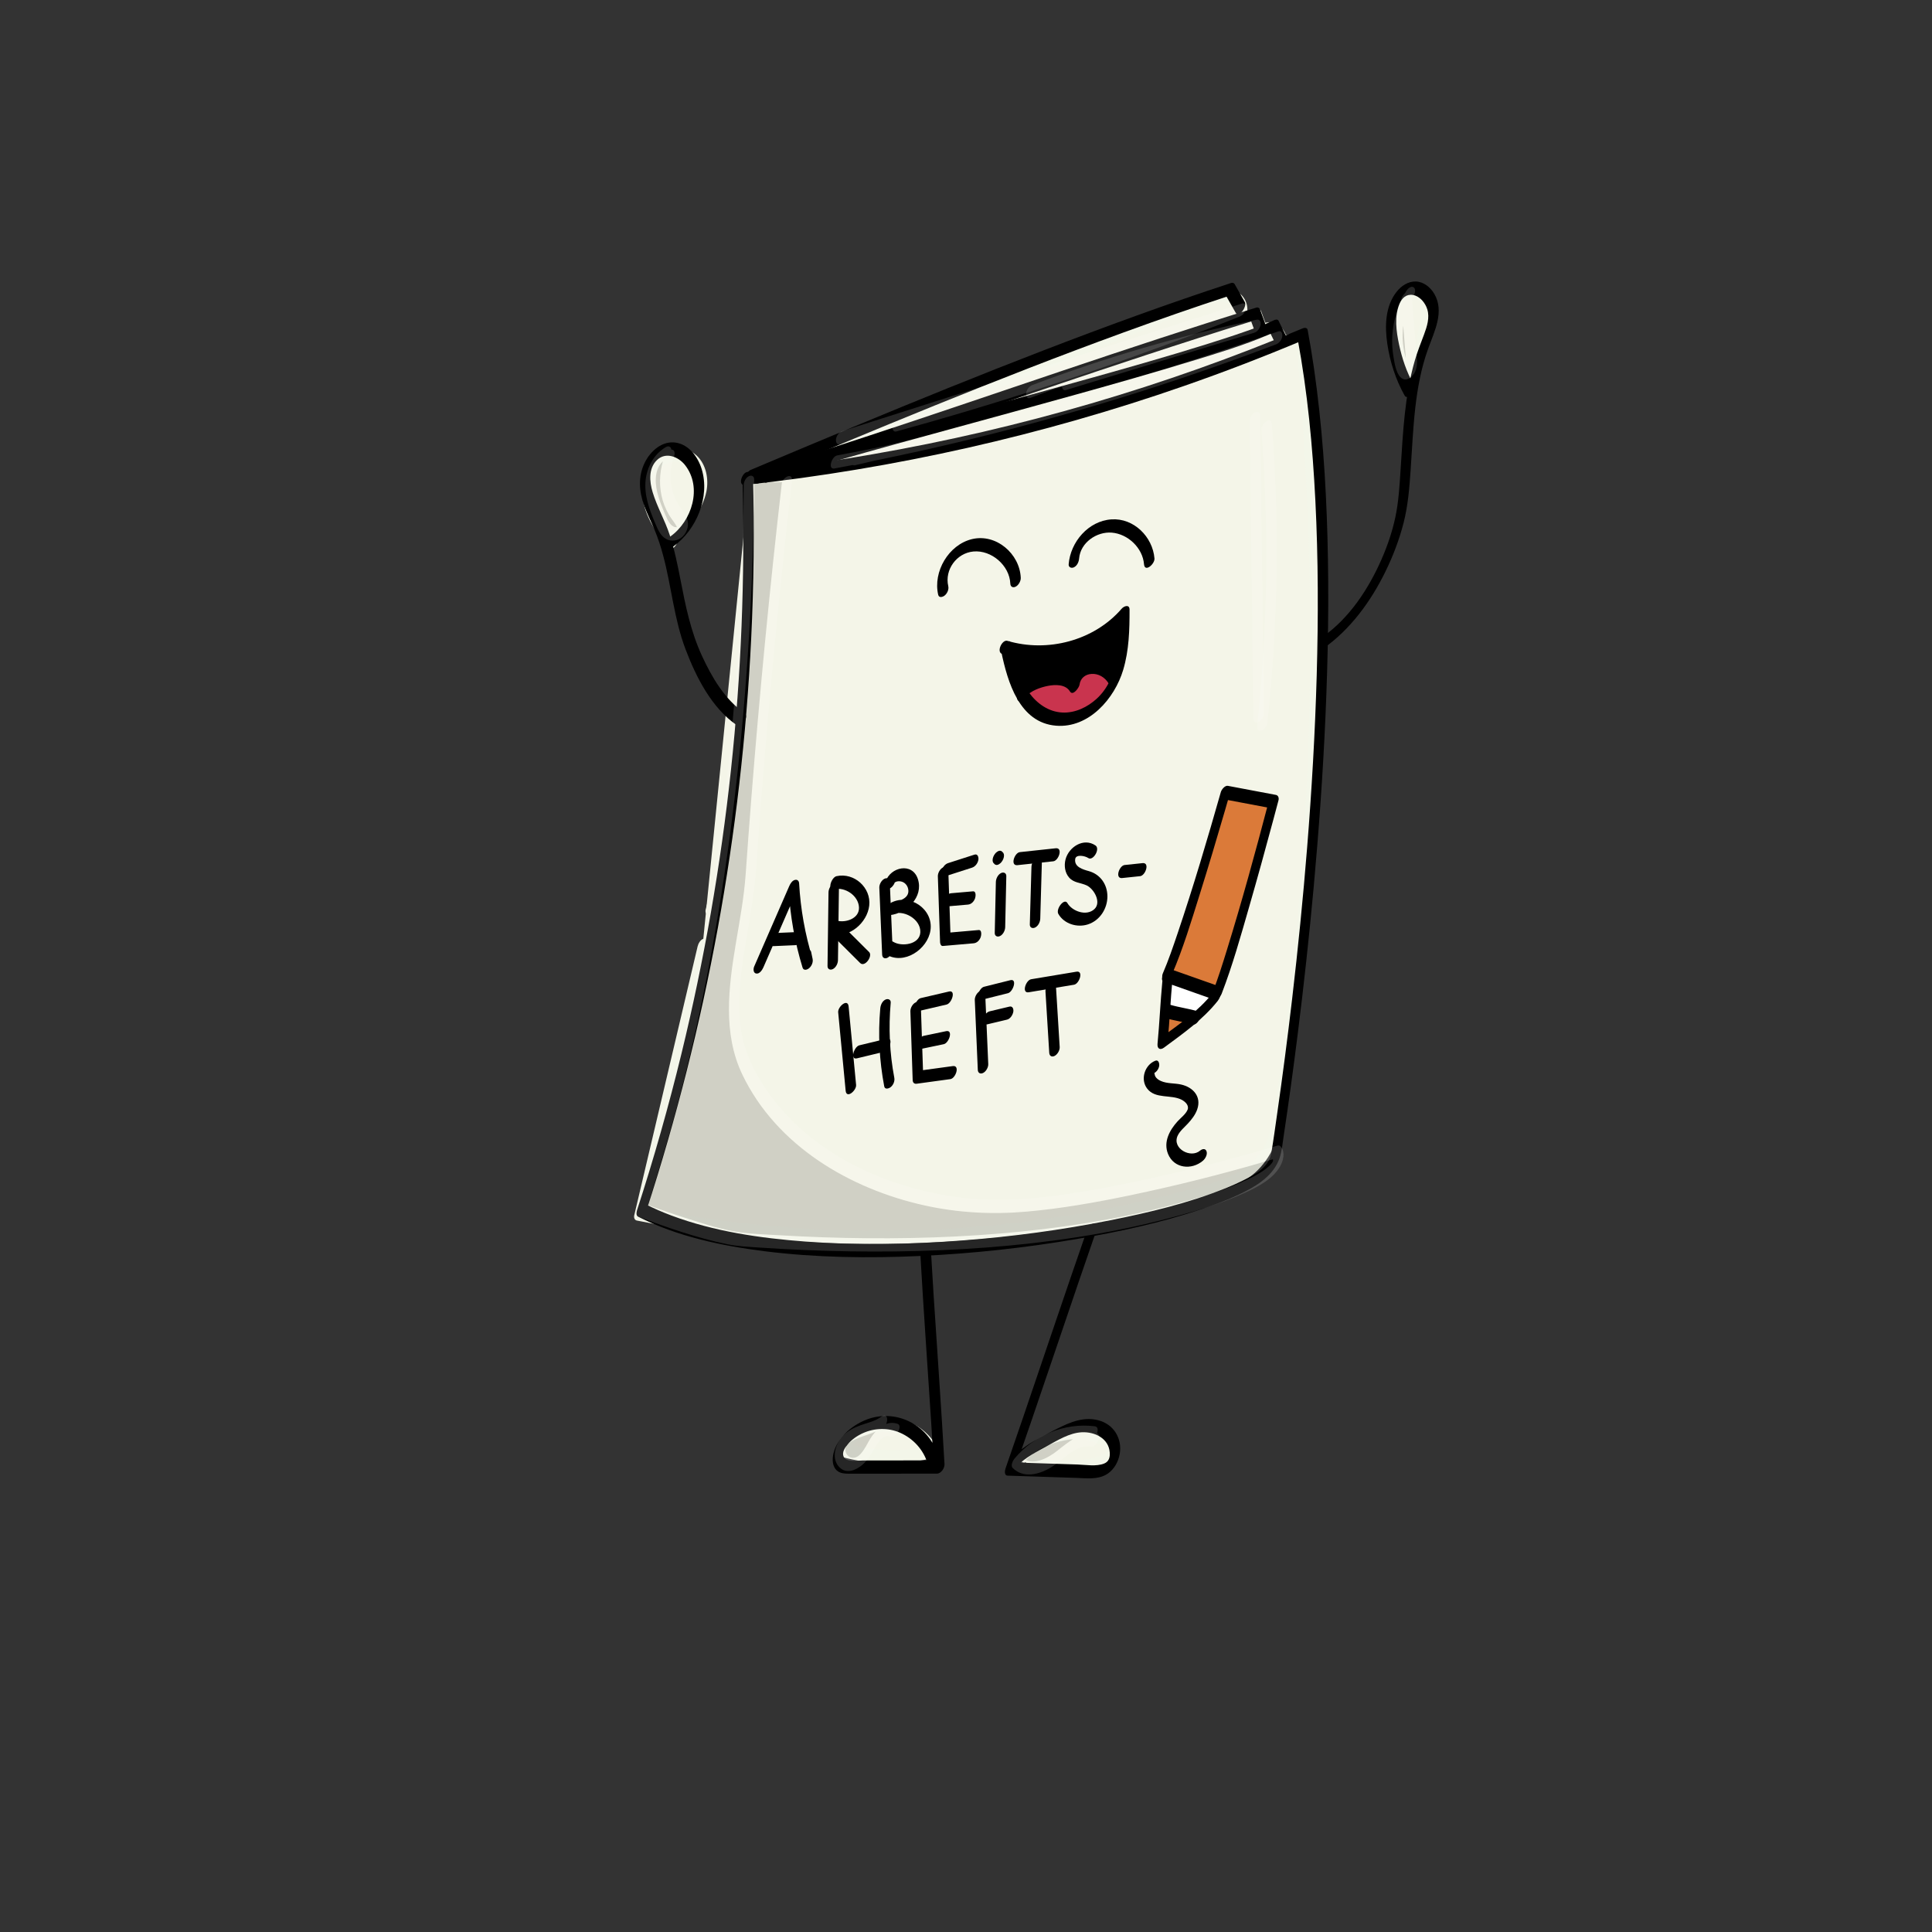 <?xml version="1.0" encoding="utf-8"?>
<!-- Generator: Adobe Adobe Illustrator 24.2.0, SVG Export Plug-In . SVG Version: 6.00 Build 0)  -->
<svg version="1.1" xmlns="http://www.w3.org/2000/svg" xmlns:xlink="http://www.w3.org/1999/xlink" x="0px" y="0px"
	 viewBox="0 0 2000 2000" style="enable-background:new 0 0 2000 2000;" xml:space="preserve">
<rect x="0" y="0" width="2000" height="2000" fill="#333333" stroke="none"/>
<style type="text/css">
	.st0{fill:#F4F5E8;}
	.st1{fill:#F3F6E9;}
	.st2{fill:#FFFFFF;}
	.st3{fill:#DB7A39;}
	.st4{fill:#C9344E;}
	.st5{opacity:0.149;}
</style>
<g id="Ebene_4">
	<g>
		<path class="st0" d="M783.84,511.83c3.44,144.15-12.79,288.75-48.09,428.55"/>
		<g>
			<path class="st1" d="M778.43,514.83c2.61,112.1-6.58,224.35-27.52,334.51c-5.89,30.99-12.72,61.79-20.42,92.38
				c-0.72,2.85,0.75,5.98,3.99,5.41c3.54-0.62,5.76-5.02,6.53-8.08c27.58-109.48,43.56-221.82,47.65-334.64
				c1.15-31.84,1.34-63.72,0.6-95.57c-0.08-3.28-2.69-4.58-5.51-3.18C780.65,507.17,778.35,511.45,778.43,514.83L778.43,514.83z"/>
		</g>
	</g>
	<g>
		<path class="st0" d="M727.4,978.46c-21.85,92.73-43.71,185.45-65.56,278.18c190.95,38.47,390.97,31.09,578.56-21.35
			c24.42-6.83,50.23-15.47,65.7-35.56c12.57-16.33,16.23-37.63,19.31-58.01c39.39-261.26,46.72-527.33,21.76-790.36
			c-6.89,0.79-13.78,1.57-20.68,2.36c-1-9.22-12.13-15.75-20.66-12.12c-1.82-4.93-3.64-9.85-5.45-14.78
			c-5.35,0.86-10.71,1.73-16.06,2.59c5.55-8.38-2.15-20.36-11.88-22.88c-9.73-2.52-19.86,1.29-29.19,5.03
			c-155.98,62.53-311.97,125.06-467.95,187.59"/>
		<g>
			<path class="st1" d="M722.15,979.8c-17.04,72.3-34.08,144.6-51.12,216.9c-4.81,20.43-9.63,40.85-14.44,61.28
				c-0.54,2.29,0.14,5.02,2.68,5.53c97.35,19.54,196.97,27.3,296.17,23.2c98.06-4.06,196.87-18.83,291.06-46.77
				c18.85-5.59,38.1-12.8,52.92-26.17c16.58-14.97,24.41-35.73,28.57-57.2c4.7-24.26,7.57-48.99,10.82-73.48
				c3.39-25.61,6.48-51.26,9.26-76.94c11.11-102.63,17.39-205.79,18.74-309.02c1.35-103.65-2.25-207.36-10.82-310.66
				c-1.05-12.71-2.19-25.41-3.39-38.11c-0.25-2.62-1.47-4.05-4.14-3.74c-6.89,0.79-13.78,1.57-20.68,2.36
				c1.31,0.76,2.62,1.51,3.93,2.27c-1.77-11.14-14.03-18.27-24.6-14.39c1.31,0.76,2.62,1.51,3.93,2.27
				c-1.82-4.93-3.64-9.85-5.45-14.78c-0.7-1.89-1.96-2.59-3.93-2.27c-5.35,0.86-10.71,1.73-16.06,2.59c0.88,3,1.75,6,2.63,8.99
				c6.91-11.77,1.78-26.97-11.41-31.44c-7.76-2.63-16.3-1.06-23.88,1.44c-9.12,3.02-17.99,6.99-26.9,10.57
				c-36.38,14.58-72.75,29.16-109.13,43.75c-72.44,29.04-144.89,58.08-217.33,87.12c-41,16.44-82,32.87-123,49.31
				c-3.36,1.35-5.91,4.46-6.53,8.08c-0.39,2.27,0.56,6.78,3.99,5.41c68.74-27.56,137.49-55.12,206.23-82.67
				s137.49-55.12,206.23-82.67c19.32-7.75,38.58-15.67,57.98-23.23c8.03-3.13,18.07-6.93,26.6-3.47c3.65,1.48,12.18,8.5,9.35,13.31
				c-1.73,2.94-2.8,9.87,2.63,8.99c5.35-0.86,10.71-1.73,16.06-2.59c-1.31-0.76-2.62-1.51-3.93-2.27c1.82,4.93,3.64,9.85,5.45,14.78
				c0.6,1.61,2.06,2.96,3.93,2.27c7.38-2.71,15.5,2.1,16.73,9.84c0.32,2.04,2.25,2.46,3.93,2.27c6.89-0.79,13.78-1.57,20.68-2.36
				c-1.38-1.25-2.76-2.49-4.14-3.74c9.58,101.25,14.43,202.93,14.48,304.63c0.05,101.46-4.6,202.94-14.08,303.95
				c-4.74,50.46-10.66,100.81-17.76,151c-3.13,22.16-4.7,46.08-12.95,67.08c-7.54,19.2-23.35,30.78-41.94,38.41
				c-20.23,8.31-42.1,13.21-63.28,18.45c-23.4,5.79-46.98,10.89-70.68,15.3c-48.21,8.96-96.95,15.08-145.89,18.25
				c-96.86,6.27-194.48,1.27-290.16-15.12c-11.73-2.01-23.43-4.2-35.09-6.54c0.89,1.84,1.79,3.68,2.68,5.53
				c17.04-72.3,34.08-144.6,51.12-216.9c4.81-20.43,9.63-40.85,14.44-61.28c0.67-2.85-0.71-5.99-3.99-5.41
				C725.17,972.34,722.87,976.74,722.15,979.8L722.15,979.8z"/>
		</g>
	</g>
</g>
<g id="Ebene_5">
	<g>
		<path class="st0" d="M1462.79,388.95c5.44-20.48,9.88-41.22,13.3-62.12c1.34-8.18,1.91-18.05-4.58-23.21
			c-6.16-4.89-15.91-2.31-21.01,3.68c-5.09,5.99-6.51,14.26-6.87,22.12c-0.99,21.63,4.75,43.51,16.21,61.88"/>
		<g>
			<path class="st1" d="M1468.05,387.61c4.34-16.45,8.09-33.05,11.16-49.79c2.15-11.72,7.48-29.71-2.48-39.38
				c-9.8-9.52-24.72-1.63-31.09,7.84c-8.17,12.15-8.42,28.27-6.91,42.35c1.85,17.2,7.42,33.58,16.46,48.33
				c3.37,5.5,12.38-6.31,9.3-11.33c-8.14-13.27-13.5-28.32-15.04-43.85c-0.97-9.78-3.53-32.04,10.52-33.75
				c16.94-2.06,10.49,22.74,8.89,31.52c-3.1,17.06-6.91,33.98-11.33,50.74c-0.75,2.85,0.77,5.98,3.99,5.41
				C1465.09,395.06,1467.24,390.67,1468.05,387.61L1468.05,387.61z"/>
		</g>
	</g>
	<g>
		<path class="st0" d="M702.45,549.4c9.85-11.55,20.02-23.73,23.39-38.53s-2.56-32.92-16.82-38.1
			c-12.72-4.62-27.69,3.11-34.02,15.07c-6.34,11.96-5.28,26.75-0.36,39.36s13.32,23.5,21.61,34.2"/>
		<g>
			<path class="st1" d="M705.22,553.3c11.13-13.07,22.48-27.15,26.02-44.4c2.63-12.84-0.13-28.05-10.01-37.26
				c-11.11-10.36-27.06-8.13-38.51,0.45c-12.93,9.68-18.77,26.48-17.3,42.25c1.89,20.43,14.02,37,26.19,52.72
				c4.1,5.3,12.87-6.72,9.3-11.33c-10.49-13.56-22.01-28.1-24.48-45.62c-2.08-14.79,4.35-30.84,21.22-31.81
				c14.32-0.82,23.21,12.77,23.68,25.76c0.59,16.32-11.75,29.83-21.63,41.44c-1.88,2.21-3.95,6.86-1.89,9.56
				C699.94,557.87,703.6,555.19,705.22,553.3L705.22,553.3z"/>
		</g>
	</g>
	<g>
		<path class="st0" d="M960.45,1496.03c-10.24-13.79-27.66-21.92-44.81-20.9c-17.15,1.02-33.48,11.16-42.01,26.07
			c28.94,8.28,59.98,9.07,89.3,2.29"/>
		<g>
			<path class="st1" d="M965.1,1490.37c-11.65-15.19-30.52-23.77-49.65-21.87c-19.2,1.9-36.01,14.07-45.71,30.45
				c-1.66,2.81-2.78,7.96,1.32,9.11c29.55,8.28,60.69,8.93,90.61,2.17c5.46-1.23,10-15.17,2.54-13.49
				c-29.11,6.57-59.27,5.65-88-2.41c0.44,3.04,0.88,6.07,1.32,9.11c17.12-28.9,58.93-26.97,78.27-1.75
				C959.86,1507,968.65,1495,965.1,1490.37L965.1,1490.37z"/>
		</g>
	</g>
	<g>
		<path class="st0" d="M1067.13,1514.07c21.1,6.22,43.87,6.67,65.2,1.28c9.23-2.33,20.19-9.19,17.74-18.4
			c-1.57-5.9-8.07-8.91-13.98-10.43c-25.98-6.64-55.23,1.57-73.96,20.76"/>
		<g>
			<path class="st1" d="M1064.55,1520.93c16.1,4.61,32.73,5.97,49.38,4.21c13.49-1.43,29.12-4.29,37.55-16.1
				c3.61-5.06,5.61-11.72,3.38-17.77c-2.18-5.92-7.95-9.07-13.64-10.85c-12.77-3.99-26.92-3.86-39.89-0.87
				c-15.31,3.53-29.59,11.41-40.68,22.53c-2.32,2.33-4.9,6.21-3.73,9.69c1.06,3.14,4.62,2.81,6.68,0.75
				c10.09-10.12,22.69-16.86,36.67-19.81c12.07-2.54,28.45-3.16,39.56,3.2c1.97,1.13,5.69,3.75,5.18,6.5
				c-0.19,1.06-2.34,2.26-3.34,2.88c-6.05,3.76-13.73,4.81-20.65,5.8c-17.14,2.47-34.7,0.88-51.31-3.88
				C1064.3,1505.66,1057.88,1519.02,1064.55,1520.93L1064.55,1520.93z"/>
		</g>
	</g>
</g>
<g id="Ebene_7">
	<g>
		<path class="st2" d="M1212.65,1022.04c-0.2,6.08-0.39,12.17-0.59,18.25c11.31,7.37,28.07,4.56,36.36-6.1
			c-10.6-3.72-21.21-7.44-31.81-11.16"/>
		<g>
			<path class="st2" d="M1207.24,1025.04c-0.2,6.08-0.39,12.17-0.59,18.25c-0.04,1.27,0.53,2.8,1.66,3.49
				c14.31,8.76,32.57,3.81,42.87-8.7c1.35-1.64,4.96-9,0.99-10.39c-10.6-3.72-21.21-7.44-31.81-11.16
				c-5.96-2.09-12.94,11.08-7.5,12.99c10.6,3.72,21.21,7.44,31.81,11.16c0.33-3.46,0.66-6.93,0.99-10.39
				c-7.18,8.72-20.7,9.1-29.84,3.5c0.55,1.16,1.1,2.33,1.66,3.49c0.2-6.08,0.39-12.17,0.59-18.25c0.11-3.33-2.81-4.52-5.51-3.18
				C1209.33,1017.45,1207.36,1021.6,1207.24,1025.04L1207.24,1025.04z"/>
		</g>
	</g>
</g>
<g id="Ebene_6">
	<g>
		<path class="st3" d="M1269.58,832.12c-13.57,42.97-27.14,85.94-40.71,128.91c-4.36,13.82-20.85,43.69-15.63,46.48
			c18.85,10.1,31.99,11.34,44.88,12.92c18.92-62.38,37.84-124.75,56.76-187.13c-13.67-5.05-28.36-7.33-42.92-6.64"/>
		<g>
			<path class="st3" d="M1264.82,831.68c-12.37,39.18-24.74,78.35-37.11,117.53c-4.1,12.98-9.22,25.13-14.53,37.64
				c-2.53,5.95-10.85,21.43-3.97,26.96c3.29,2.65,8.4,4.26,12.3,5.81c3.86,1.53,7.81,2.83,11.82,3.9c7.28,1.94,14.74,2.87,22.2,3.78
				c3.27,0.4,6.52-3.74,7.33-6.42c18.92-62.38,37.84-124.75,56.76-187.13c0.5-1.66,1.51-6.03-1-6.94
				c-14.23-5.12-28.97-7.59-44.09-7.01c-3.51,0.13-6.19,3.29-7.33,6.42c-0.7,1.91-1.4,7.44,2.17,7.3
				c14.22-0.55,28.35,1.45,41.75,6.28c-0.33-2.31-0.67-4.63-1-6.94c-18.92,62.38-37.84,124.75-56.76,187.13
				c2.44-2.14,4.89-4.28,7.33-6.42c-13.21-1.61-25.76-3.92-37.9-9.64c-1.22-0.57-4.4-2.94-5.81-2.92c0.7-0.01,0.55,1.82,0.66,1.25
				c-0.04,0.18-0.05-0.15,0.13-1.09c0.21-1.04,0.32-1.39,0.58-2.23c1.51-4.99,3.71-9.81,5.78-14.58
				c12.69-29.18,21.16-59.87,30.74-90.19c6.48-20.54,12.97-41.07,19.45-61.61c0.78-2.48,1.33-6.74-2.17-7.3
				C1268.92,824.74,1265.64,829.08,1264.82,831.68L1264.82,831.68z"/>
		</g>
	</g>
	<g>
		<path class="st3" d="M1210.25,1056.04c-1.27,6.12-2.55,12.25-3.82,18.37c5.16-5.71,10.33-11.42,15.49-17.12
			c-2.55-0.86-5.1-1.72-7.64-2.59"/>
		<g>
			<path class="st3" d="M1204.99,1057.38c-1.27,6.12-2.55,12.25-3.82,18.37c-0.41,1.98-0.07,4.62,2.09,5.34
				c2.28,0.77,4.53-1.23,5.93-2.78c5.16-5.71,10.33-11.42,15.49-17.12c1.42-1.57,4.91-9.06,0.99-10.39
				c-2.55-0.86-5.1-1.72-7.64-2.59c-3.26-1.1-6.09,1.56-7.65,4.25c-1,1.73-3.05,7.66,0.15,8.75c2.55,0.86,5.1,1.72,7.64,2.59
				c0.33-3.46,0.66-6.93,0.99-10.39c-5.16,5.71-10.33,11.42-15.49,17.12c2.67,0.85,5.35,1.71,8.02,2.56
				c1.27-6.12,2.55-12.25,3.82-18.37c0.59-2.84-0.66-6.02-3.99-5.41C1208.08,1049.93,1205.63,1054.31,1204.99,1057.38
				L1204.99,1057.38z"/>
		</g>
	</g>
	<g>
		<g>
			<path class="st3" d="M1210.66,1014.37c5.84,0,11.57-13.72,5.16-13.72C1209.98,1000.64,1204.24,1014.37,1210.66,1014.37
				L1210.66,1014.37z"/>
		</g>
	</g>
	<g>
		<g>
			<path class="st3" d="M1241.17,989.82c5.84,0,11.57-13.72,5.16-13.72C1240.49,976.09,1234.76,989.82,1241.17,989.82
				L1241.17,989.82z"/>
		</g>
	</g>
</g>
<g id="Ebene_8">
	<g>
		<path class="st4" d="M1070.5,718.18c9.21-10.3,27.09-11.07,37.15-1.6c5.17-16.02,27.28-23.59,41.18-14.11
			c-5.83,14.51-18.86,25.92-34.01,29.78c-15.15,3.86-32.05,0.07-44.11-9.89"/>
		<g>
			<path class="st4" d="M1073.26,722.08c8.02-8.45,22.73-6.01,30.63,1c3.13,2.77,7.81-4.1,8.5-6.05
				c4.48-12.72,22.58-14.56,32.68-8.06c-0.33-2.31-0.67-4.63-1-6.94c-11.63,27.71-47.83,31.23-69.62,13.83
				c-4.56-3.64-12.45,9.04-7.5,12.99c13.85,11.06,33.21,14.81,50.1,9.1c16.79-5.68,29.73-18.84,36.53-35.03
				c0.87-2.08,1.2-5.52-1-6.94c-18.43-11.85-42.91,0.94-49.69,20.16c2.83-2.02,5.67-4.03,8.5-6.05c-13.07-11.6-32.39-7.68-43.66,4.2
				c-1.98,2.09-3.89,6.95-1.89,9.56C1068.05,726.72,1071.57,723.86,1073.26,722.08L1073.26,722.08z"/>
		</g>
	</g>
</g>
<g id="Ebene_9">
	<g>
		<path d="M1050.27,678.9c3.07,10.22,6.14,20.44,9.21,30.66c12.01-14.14,33.68-19.04,50.6-11.46c8.52-12.55,27.61-16.3,40.24-7.9
			c6.57-12.83,10.33-27.09,10.93-41.49c-31.48,19.27-68.1,30.08-105,30.99"/>
		<g>
			<path d="M1045.06,683.37c3.07,10.22,6.14,20.44,9.21,30.66c1.34,4.47,6.05,1.6,7.97-0.58c10.69-12.13,29.54-15.06,44.09-8.86
				c2.37,1.01,5.12-0.66,6.51-2.6c7.62-10.62,23.07-12,33.73-5.3c2.79,1.76,6.58-2.11,7.65-4.25c7.37-14.72,11.6-30.29,12.44-46.75
				c0.16-3.16-2.85-4.79-5.51-3.18c-30.89,18.73-66.19,29.27-102.31,30.31c-5.84,0.17-11.49,13.91-5.16,13.72
				c38-1.1,75.16-11.95,107.68-31.67c-1.84-1.06-3.67-2.12-5.51-3.18c-0.64,12.58-3.78,24.97-9.42,36.24
				c2.55-1.42,5.1-2.83,7.65-4.25c-15.46-9.72-36.39-3.95-46.75,10.5c2.17-0.87,4.34-1.73,6.51-2.6
				c-20.11-8.57-42.89-2.08-57.11,14.05c2.66-0.19,5.31-0.38,7.97-0.58c-3.07-10.22-6.14-20.44-9.21-30.66
				C1053.29,667.15,1043.44,677.98,1045.06,683.37L1045.06,683.37z"/>
		</g>
	</g>
</g>
<g id="Ebene_2">
	<g>
		<g>
			<path d="M768.68,498.24c2.6,99.77-1.35,199.72-12.01,298.96c-10.62,98.85-27.74,196.99-51.24,293.59
				c-13.25,54.47-28.57,108.42-45.87,161.75c-0.63,1.93-1.4,5.72,1,6.94c40.54,20.55,86.29,30.19,131.09,35.8
				c53.43,6.69,107.57,7.39,161.31,4.88c54-2.52,107.91-8.35,161.2-17.44c44.06-7.52,88.15-17,130.56-31.3
				c16.93-5.71,33.84-12.19,49.5-20.84c12.91-7.14,25.08-16.89,30.19-31.22c2.6-7.28,3.23-15.36,4.38-22.98
				c5.37-35.57,10.24-71.22,14.72-106.91c6.3-50.23,11.79-100.56,16.4-150.97c5.39-58.97,9.61-118.05,12.22-177.21
				c2.72-61.65,3.74-123.4,2.06-185.09c-1.6-58.65-5.61-117.32-14.03-175.41c-1.9-13.08-4.04-26.13-6.46-39.12
				c-0.52-2.8-3.38-2.52-5.31-1.71c-71.45,30.03-144.61,55.97-219,77.73c-74.26,21.72-149.74,39.28-225.98,52.53
				c-43.04,7.48-86.3,13.58-129.73,18.32c-5.56,0.61-10.3,14.34-2.54,13.49c77.54-8.47,154.59-21.3,230.68-38.48
				c75.78-17.11,150.59-38.49,223.96-64.03c41.43-14.42,82.37-30.19,122.81-47.18c-1.77-0.57-3.54-1.14-5.31-1.71
				c10.27,55.25,15.55,111.34,18.38,167.43c3.04,60.39,3.11,120.92,1.39,181.35c-1.69,59.39-5.16,118.72-9.91,177.94
				c-4.2,52.38-9.45,104.68-15.55,156.87c-4.68,39.96-9.86,79.86-15.61,119.68c-1.92,13.28-3.7,26.61-5.96,39.84
				c-2.41,14.1-15.54,21.3-27.27,27.27c-6.78,3.45-13.74,6.58-20.81,9.39c-38.05,15.13-78.37,24.78-118.44,32.79
				c-50.73,10.14-102.16,17.03-153.74,20.96c-53.87,4.11-108.14,5.13-162.04,1.1c-46.85-3.51-94.53-10.42-138.72-26.96
				c-9.18-3.44-18.19-7.33-26.93-11.77c0.33,2.31,0.67,4.63,1,6.94c31.07-95.75,55.85-193.54,73.98-292.56
				c18.12-98.96,29.66-199.13,34.56-299.61c2.74-56.29,3.36-112.68,1.89-169.02c-0.09-3.28-2.68-4.58-5.51-3.18
				C770.91,490.58,768.59,494.86,768.68,498.24L768.68,498.24z"/>
		</g>
	</g>
	<g>
		<g>
			<path d="M770.6,738.01c-20.37-13.82-34-37.46-44.06-59.35c-11.53-25.09-16.86-51.35-22.07-78.31
				c-3.05-15.76-6.28-31.53-11.28-46.81c-4.92-15.04-13-28.87-17.58-44c-3.3-10.9-4.5-24.58,4.48-33.28
				c9.08-8.79,22.24-3.52,29.07,5.2c18.17,23.16,7.06,58.01-15.17,73.88c-5.32,3.8-5.04,16.14,2.94,10.44
				c24-17.13,38.37-51.4,29.41-80.29c-3.85-12.42-13.03-25.17-26.7-27.28c-14.12-2.18-26.11,8.58-32.03,20.38
				c-7.26,14.47-6.17,29.99-0.73,44.89c3.16,8.65,7.36,16.86,10.88,25.36c3.47,8.38,6.27,17.03,8.63,25.79
				c8.7,32.29,11.36,66.07,23.28,97.49c10.95,28.88,27.15,61.03,53.44,78.86C768.07,754.38,775.78,741.53,770.6,738.01L770.6,738.01
				z"/>
		</g>
	</g>
	<g>
		<g>
			<path d="M1369.68,671.47c28.37-19.92,49.56-49.12,64.64-80.03c7.84-16.07,14.18-32.76,18.64-50.08
				c4.62-17.94,6.03-36.29,7.31-54.72c2.93-42.18,3.63-85.64,18.19-125.84c6.43-17.75,17.02-38.36,6.3-56.64
				c-3.9-6.65-10.9-12.43-18.89-12.74c-8.05-0.31-15.14,4.4-19.99,10.5c-11.96,15.02-12.41,35.62-9.78,53.73
				c2.72,18.67,8.72,37.38,17.98,53.85c3.1,5.53,12.18-6.2,9.3-11.33c-7.25-12.9-12.06-27.32-15.13-41.76
				c-2.84-13.34-4.94-28.85,0.47-41.83c2.48-5.94,7.04-10.41,13.96-9.22c7.21,1.24,12.79,8.18,14.85,14.85
				c2.68,8.67-0.32,17.91-3.36,26.07c-3.3,8.86-6.82,17.57-9.47,26.66c-10.64,36.52-12.31,74.62-14.76,112.34
				c-1.1,16.85-1.99,33.83-5.53,50.38c-3.19,14.9-8.13,29.39-14.24,43.33c-13.31,30.39-33.19,60.79-60.71,80.11
				c-2.9,2.04-5.5,5.43-5.3,9.19C1364.32,671.18,1366.87,673.45,1369.68,671.47L1369.68,671.47z"/>
		</g>
	</g>
	<g>
		<g>
			<path d="M793.88,499.41c24.1-9.06,49.13-15.86,73.85-22.94c38.68-11.08,77.5-21.69,116.31-32.32
				c43.58-11.93,87.17-23.82,130.69-35.96c39.71-11.08,79.39-22.31,118.82-34.37c26.83-8.2,54.01-16.31,79.82-27.41
				c1.9-0.82,3.78-1.66,5.64-2.55c-1.59-0.17-3.17-0.35-4.76-0.52c2.43,4.96,4.86,9.93,7.28,14.89c1.56,3.19,6.11-0.23,7.41-1.77
				c2.21-2.62,3.45-6.38,1.89-9.56c-2.43-4.96-4.85-9.93-7.28-14.89c-0.9-1.83-3.42-1.16-4.76-0.52
				c-9.32,4.43-17.91,7.53-28.31,11.2c-14.34,5.06-28.83,9.71-43.35,14.24c-38.21,11.9-76.71,22.87-115.24,33.68
				c-43.5,12.21-87.08,24.12-130.66,36.04c-39.67,10.86-79.36,21.68-118.93,32.9c-26.8,7.6-53.77,15.02-80.06,24.26
				c-1.95,0.68-3.89,1.39-5.83,2.11c-3.37,1.27-5.92,4.51-6.53,8.08C789.5,496.34,790.44,500.7,793.88,499.41L793.88,499.41z"/>
		</g>
	</g>
	<g>
		<g>
			<path d="M784.22,500.55c67.07-20.67,133.68-42.76,200.18-65.16c66.9-22.53,133.69-45.38,200.74-67.43
				c37.52-12.34,75.13-24.42,112.88-36.05c-1.31-0.76-2.62-1.51-3.93-2.27c1.61,4.41,3.22,8.81,4.84,13.22
				c2.65,7.23,12.35-3.64,10.41-8.95c-1.61-4.41-3.22-8.81-4.84-13.22c-0.62-1.69-2.03-2.86-3.93-2.27
				c-67.07,20.67-133.68,42.76-200.18,65.16c-66.9,22.53-133.69,45.38-200.74,67.43c-37.52,12.34-75.13,24.42-112.88,36.05
				c-3.39,1.05-5.95,4.66-6.53,8.08C779.81,497.65,780.77,501.61,784.22,500.55L784.22,500.55z"/>
		</g>
	</g>
	<g>
		<g>
			<path d="M777.26,498.85c63.46-26.76,126.97-53.39,190.8-79.24c64.76-26.23,129.84-51.7,195.49-75.61
				c35.99-13.1,72.15-25.71,108.54-37.63c-1.13-0.36-2.25-0.72-3.38-1.08c3.5,6.17,7,12.34,10.5,18.52
				c3.13,5.53,12.21-6.21,9.3-11.33c-3.5-6.17-7-12.34-10.5-18.52c-0.6-1.06-2.31-1.43-3.38-1.08
				c-65.59,21.48-130.44,45.19-194.84,70.01c-65.68,25.31-130.89,51.82-195.9,78.81c-35.67,14.81-71.27,29.77-106.86,44.78
				C771.71,488.74,769.03,502.32,777.26,498.85L777.26,498.85z"/>
		</g>
	</g>
	<g>
		<g>
			<path d="M952.74,1298.17c3.28,58.57,7.58,117.09,11.31,175.63c1.02,15.95,1.99,31.89,2.89,47.85c2.66-3.29,5.32-6.58,7.99-9.86
				c-18.24,0.01-36.49,0.02-54.73,0.03c-8.96,0-17.91,0.01-26.87,0.01c-5.27,0-17.39,2.32-20.04-3.93
				c-1.97-4.64,1.6-9.66,4.45-12.98c4.27-4.98,9.85-8.79,15.82-11.46c11.95-5.34,26.07-5.59,38.08-0.35
				c13.65,5.96,24.31,17.57,28.59,31.86c2.18,7.27,12.03-3.55,10.41-8.95c-9.46-31.57-44.01-48.5-74.59-36.07
				c-14.67,5.96-29.33,18.55-33.2,34.47c-1.53,6.28-1.41,14.35,4.35,18.54c3.19,2.32,7.21,2.56,11,2.59
				c5.64,0.05,11.28-0.01,16.92-0.01c24.88-0.01,49.75-0.02,74.63-0.04c4.5,0,8.22-5.69,7.99-9.86
				c-3.28-58.57-7.58-117.09-11.31-175.63c-1.02-15.95-1.99-31.89-2.89-47.85c-0.18-3.25-2.62-4.62-5.51-3.18
				C955.04,1290.47,952.55,1294.82,952.74,1298.17L952.74,1298.17z"/>
		</g>
	</g>
	<g>
		<g>
			<path d="M1125.33,1273.23c-22.45,64.52-44.1,129.32-66.19,193.97c-6.05,17.71-12.13,35.4-18.28,53.08
				c-0.73,2.11-1.4,7.19,2.17,7.3c23.74,0.78,47.48,1.55,71.23,2.33c10.01,0.33,21.2,1.84,30.38-3.13
				c7.02-3.8,11.75-10.98,13.81-18.55c4.33-15.91-3.45-32.13-19.33-37.33c-16.13-5.29-31.2,1.21-45.45,8.42
				c-14.97,7.58-32.01,15.75-43.86,27.92c-2.3,2.36-4.91,6.18-3.73,9.69c1.05,3.11,4.64,2.84,6.68,0.75
				c8.63-8.85,20.39-14.92,31.14-20.76c10.99-5.96,23.18-13.62,35.98-14.24c13.24-0.64,27.85,6.21,28.93,20.87
				c0.37,5.02-0.82,9.49-5.76,11.49c-8.18,3.3-18.93,1.3-27.52,1.02c-22.44-0.73-44.88-1.47-67.32-2.2c0.72,2.43,1.45,4.87,2.17,7.3
				c22.45-64.52,44.1-129.32,66.19-193.97c6.05-17.71,12.13-35.4,18.28-53.08c0.86-2.47,1.28-6.75-2.17-7.3
				C1129.37,1266.28,1126.23,1270.65,1125.33,1273.23L1125.33,1273.23z"/>
		</g>
	</g>
	<g>
		<g>
			<path d="M1213.28,1008.56c11.56-26.85,20.03-55.17,28.77-83.03c9.02-28.76,17.65-57.65,26.06-86.6
				c1.75-6.04,3.5-12.08,5.22-18.12c-2.44,2.14-4.89,4.28-7.33,6.42c16.56,3.13,33.12,6.25,49.69,9.38
				c-0.89-1.84-1.79-3.68-2.68-5.53c-13.4,51.05-27.35,102.03-42.96,152.45c-4.58,14.82-9.25,29.65-14.83,44.13
				c2.83-2.02,5.67-4.03,8.5-6.05c-17.12-6.05-34.24-12.09-51.37-18.14c-5.96-2.1-12.95,11.07-7.5,12.99
				c17.12,6.05,34.24,12.09,51.37,18.14c3.94,1.39,7.25-2.8,8.5-6.05c11.19-29.07,19.62-59.31,28.24-89.21
				c8.79-30.5,17.23-61.1,25.45-91.76c1.71-6.38,3.42-12.77,5.1-19.16c0.59-2.25-0.17-5.05-2.68-5.53
				c-16.56-3.13-33.12-6.25-49.69-9.38c-3.17-0.6-6.62,3.91-7.33,6.42c-13.96,49.09-28.48,98.11-44.81,146.47
				c-4.69,13.88-9.44,27.81-15.24,41.28c-1.04,2.42-1.15,6.77,2.17,7.3C1209.39,1015.53,1212.19,1011.09,1213.28,1008.56
				L1213.28,1008.56z"/>
		</g>
	</g>
	<g>
		<g>
			<path d="M1203.27,1015.92c-2.08,21.52-2.93,43.14-5,64.66c-0.48,4.94,2.65,6.91,6.73,3.89c19.88-14.72,40.07-28.8,55.6-48.35
				c1.81-2.28,3.99-6.81,1.89-9.56c-2.1-2.75-5.86-0.19-7.41,1.77c-14.73,18.54-34.18,31.75-53.03,45.7
				c2.24,1.3,4.49,2.59,6.73,3.89c2.08-21.52,2.93-43.14,5-64.66C1214.73,1003.49,1203.9,1009.41,1203.27,1015.92L1203.27,1015.92z"
				/>
		</g>
	</g>
	<g>
		<g>
			<path d="M1205.95,1053.78c9.38,2.81,19.17,3.95,28.55,6.76c5.37,1.61,11.82-11.73,5.16-13.72c-9.38-2.81-19.17-3.95-28.55-6.76
				C1205.73,1038.45,1199.29,1051.78,1205.95,1053.78L1205.95,1053.78z"/>
		</g>
	</g>
	<g>
		<g>
			<path d="M1195.98,1098.07c-10.96,4.28-15.84,19.3-8.37,28.93c8.5,10.95,24.65,5.77,35.66,11.48c3.55,1.84,7.84,5.74,6.16,10.16
				c-1.76,4.61-7.15,8.57-10.4,12.15c-8.26,9.11-14.91,21.31-9.89,33.73c6.13,15.17,24.47,17.01,36.14,7.04
				c2.46-2.1,4.85-6.38,3.73-9.69c-1.11-3.31-4.51-2.6-6.68-0.75c-9.82,8.38-29.19-2.26-23.29-15.31
				c2.22-4.93,7.08-8.84,10.68-12.75c3.95-4.3,7.67-9.02,9.62-14.6c4.65-13.26-4.25-23.04-16.84-25.8
				c-6.8-1.49-14.28-0.74-20.75-3.62c-2.51-1.11-4.74-2.61-5.96-5.14c-0.49-1.02-0.46-2.25-0.89-3.22c-0.1-0.51-0.07-1,0.11-1.47
				c-0.23,1.01-0.75,1.79-1.57,2.35c3.36-1.31,5.92-4.48,6.53-8.08C1200.36,1101.18,1199.41,1096.73,1195.98,1098.07
				L1195.98,1098.07z"/>
		</g>
	</g>
	<g>
		<g>
			<path d="M981.64,606.79c-3.94-16.97,8.59-34.27,26-35.88c18.71-1.74,37.46,14.49,38.23,33.24c0.13,3.27,2.65,4.6,5.51,3.18
				c3.04-1.5,5.44-5.82,5.3-9.19c-1.03-24.87-25.44-46.05-50.49-40.04c-24.19,5.8-40.52,33.73-34.97,57.63
				c0.81,3.48,4.69,2.36,6.68,0.75C980.57,614.33,982.43,610.21,981.64,606.79L981.64,606.79z"/>
		</g>
	</g>
	<g>
		<g>
			<path d="M1117.11,578.05c1.35-16.32,18.17-27.95,33.83-26.67c16.73,1.37,31.98,15.84,33.35,32.72c0.72,8.86,11.29-0.23,10.81-6
				c-1.83-22.38-21.42-42.04-44.6-40.44c-23.89,1.64-42.31,23.35-44.22,46.4c-0.28,3.37,2.92,4.46,5.51,3.18
				C1115.16,585.58,1116.82,581.54,1117.11,578.05L1117.11,578.05z"/>
		</g>
	</g>
	<g>
		<g>
			<path d="M1037.64,677.1c46.16,13.74,97.81-3.01,129.02-39.17c-2.72-0.3-5.45-0.6-8.17-0.89c0.08,29.05,0.08,64.89-23.08,86.17
				c-9.58,8.8-22.3,15.01-35.56,14.4c-14.35-0.66-26.37-9.24-34.6-20.6c-10.79-14.9-14.55-33.34-18.26-51
				c-0.74-3.51-4.73-2.32-6.68-0.75c-2.71,2.19-4.46,6.23-3.73,9.69c6.5,30.92,18.62,73.27,56.71,76.29
				c33.95,2.7,60.59-28.11,69.46-57.86c6.03-20.22,6.61-41.4,6.55-62.35c-0.02-5.71-5.74-3.71-8.17-0.89
				c-28.61,33.15-76.75,45.62-118.34,33.24C1037.43,661.78,1030.99,675.12,1037.64,677.1L1037.64,677.1z"/>
		</g>
	</g>
	<g>
		<g>
			<path d="M1062.18,721.46c4.04-6.21,15.07-9.98,22.62-11.44c7.62-1.48,18.24-1.75,22.82,5.78c3.11,5.12,9.55-4.16,9.91-7
				c0.83-6.52,5.73-10.74,12.36-11.17c7.25-0.47,13.81,3.49,17.54,9.53c3.39,5.49,12.39-6.32,9.3-11.33
				c-5.82-9.43-17.82-14.36-28.51-10.83c-11.34,3.75-19.73,14.72-21.21,26.46c3.3-2.33,6.61-4.67,9.91-7
				c-6.21-10.21-20.46-9.92-30.71-7.7c-12.52,2.7-24.73,9.29-31.82,20.2c-1.42,2.18-2.72,7.09,0.15,8.75
				C1057.56,727.46,1060.8,723.57,1062.18,721.46L1062.18,721.46z"/>
		</g>
	</g>
	<g>
		<g>
			<path d="M790.25,1001.41c12.12-27.79,24.23-55.59,36.35-83.38c-3.39,0.85-6.77,1.71-10.16,2.56
				c1.51,27.49,6.29,54.69,14.35,81.02c1.03,3.37,4.55,2.47,6.68,0.75c2.72-2.2,4.46-6.23,3.73-9.69c-0.5-2.42-1.01-4.83-1.51-7.25
				c-0.73-3.51-4.74-2.32-6.68-0.75c-2.72,2.2-4.46,6.23-3.73,9.69c0.5,2.42,1.01,4.83,1.51,7.25c3.47-2.98,6.94-5.96,10.41-8.95
				c-7.77-25.41-12.48-51.55-13.94-78.08c-0.13-2.44-1.55-4.26-4.14-3.74c-2.94,0.59-4.94,3.8-6.03,6.3
				c-12.12,27.79-24.23,55.59-36.35,83.38c-1.05,2.42-1.14,6.77,2.17,7.3C786.36,1008.38,789.14,1003.94,790.25,1001.41
				L790.25,1001.41z"/>
		</g>
	</g>
	<g>
		<g>
			<path d="M800.71,979.43c7.49-0.33,14.98-0.65,22.48-0.98c3.53-0.15,6.17-3.28,7.33-6.42c0.71-1.9,1.39-7.46-2.17-7.3
				c-7.49,0.33-14.98,0.65-22.48,0.98c-3.53,0.15-6.17,3.28-7.33,6.42C797.83,974.02,797.15,979.58,800.71,979.43L800.71,979.43z"/>
		</g>
	</g>
	<g>
		<g>
			<path d="M857.67,923.78c-0.34,25.41-0.68,50.82-1.02,76.23c-0.04,3.32,2.77,4.54,5.51,3.18c3.17-1.57,5.26-5.76,5.3-9.19
				c0.34-25.41,0.68-50.82,1.02-76.23c0.04-3.32-2.77-4.54-5.51-3.18C859.8,916.16,857.71,920.35,857.67,923.78L857.67,923.78z"/>
		</g>
	</g>
	<g>
		<g>
			<path d="M863.47,920.48c11.37-2.5,25.15,6.66,25.75,18.76c0.58,11.64-13.75,16.33-23.05,13.79c-4.58-1.25-10.57,9.2-7.23,12.53
				c10.49,10.44,20.98,20.88,31.47,31.33c4.88,4.86,13.34-7.32,9.3-11.33c-10.49-10.44-20.98-20.88-31.47-31.33
				c-2.41,4.18-4.82,8.35-7.23,12.53c18.13,4.96,36.78-11.61,38.81-29.22c2.14-18.62-15.54-34.55-33.81-30.54
				C860.55,908.19,856,922.12,863.47,920.48L863.47,920.48z"/>
		</g>
	</g>
	<g>
		<g>
			<path d="M910.27,918.89c0.98,23.13,1.95,46.26,2.93,69.39c0.14,3.26,2.65,4.6,5.51,3.18c3.03-1.5,5.45-5.82,5.3-9.19
				c-0.98-23.13-1.95-46.26-2.93-69.39c-0.14-3.26-2.65-4.6-5.51-3.18C912.54,911.2,910.13,915.52,910.27,918.89L910.27,918.89z"/>
		</g>
	</g>
	<g>
		<g>
			<path d="M926.22,913.6c0.68-2.07-0.39,0.08-0.29,0.05c0.58-0.18,1.23-0.71,1.84-0.93c1.53-0.54,3.25-0.56,4.83-0.26
				c3.9,0.74,6.7,3.88,7.52,7.71c2.02,9.5-8.72,12.8-16.16,13.67c-0.39,4.31-0.78,8.62-1.17,12.93
				c11.75-5.99,30.45,4.48,29.94,18.22c-0.48,12.9-19.46,15.36-28.1,9.92c-5.14-3.23-12.77,9.68-7.5,12.99
				c18.47,11.62,43.18-5.09,46.09-24.89c3.21-21.86-21.31-38.47-40.64-28.61c-3.88,1.98-8.94,13.84-1.17,12.93
				c17.24-2.01,34.82-18.72,28.76-37.36c-5.72-17.61-28.43-12.57-33.46,2.75c-0.81,2.48-1.31,6.74,2.17,7.3
				C922.15,920.54,925.38,916.18,926.22,913.6L926.22,913.6z"/>
		</g>
	</g>
	<g>
		<g>
			<path d="M970.86,907.16c0.77,22.75,1.53,45.51,2.3,68.26c0.05,1.46,0.85,4.03,2.83,3.86c10.63-0.93,21.27-1.86,31.9-2.78
				c3.53-0.31,6.15-3.17,7.33-6.42c0.65-1.78,1.4-7.62-2.17-7.3c-10.63,0.93-21.27,1.86-31.9,2.78c0.94,1.29,1.88,2.57,2.83,3.86
				c-0.77-22.75-1.53-45.51-2.3-68.26c-0.11-3.27-2.67-4.59-5.51-3.18C973.11,899.49,970.75,903.78,970.86,907.16L970.86,907.16z"/>
		</g>
	</g>
	<g>
		<g>
			<path d="M979.55,938.38c7.49-0.65,14.98-1.3,22.48-1.95c3.55-0.31,6.13-3.18,7.33-6.42c0.66-1.78,1.4-7.61-2.17-7.3
				c-7.49,0.65-14.98,1.3-22.48,1.95c-3.55,0.31-6.13,3.18-7.33,6.42C976.72,932.86,975.98,938.69,979.55,938.38L979.55,938.38z"/>
		</g>
	</g>
	<g>
		<g>
			<path d="M978.91,906.99c9.12-2.93,18.24-5.86,27.36-8.8c3.39-1.09,5.94-4.63,6.53-8.08c0.42-2.48-0.53-6.52-3.99-5.41
				c-9.12,2.93-18.24,5.86-27.36,8.8c-3.39,1.09-5.94,4.63-6.53,8.08C974.5,904.06,975.46,908.1,978.91,906.99L978.91,906.99z"/>
		</g>
	</g>
	<g>
		<g>
			<path d="M1030.92,913.01c-0.39,17.59-0.77,35.18-1.16,52.77c-0.07,3.32,2.79,4.53,5.51,3.18c3.19-1.58,5.23-5.75,5.3-9.19
				c0.39-17.59,0.77-35.18,1.16-52.77c0.07-3.32-2.79-4.53-5.51-3.18C1033.03,905.41,1031,909.58,1030.92,913.01L1030.92,913.01z"/>
		</g>
	</g>
	<g>
		<g>
			<path d="M1038.58,882.86c-0.33-0.33-0.65-0.65-0.98-0.98c-0.36-0.57-0.86-0.91-1.49-1.01c-0.6-0.27-1.24-0.29-1.89-0.07
				c-0.77,0.19-1.46,0.54-2.06,1.04c-0.77,0.48-1.42,1.08-1.97,1.81c-0.38,0.55-0.76,1.1-1.14,1.65c-0.65,1.12-1.11,2.31-1.36,3.59
				c-0.05,0.56-0.1,1.11-0.15,1.67c-0.01,0.97,0.24,1.85,0.76,2.66c0.33,0.33,0.65,0.65,0.98,0.98c0.36,0.57,0.86,0.91,1.49,1.01
				c0.6,0.27,1.24,0.29,1.89,0.07c0.77-0.19,1.46-0.54,2.06-1.04c0.77-0.48,1.42-1.08,1.97-1.81c0.38-0.55,0.76-1.1,1.14-1.65
				c0.65-1.12,1.11-2.31,1.36-3.59c0.05-0.56,0.1-1.11,0.15-1.67C1039.35,884.55,1039.1,883.67,1038.58,882.86L1038.58,882.86z"/>
		</g>
	</g>
	<g>
		<g>
			<path d="M1067.76,897.36c-0.57,19.87-1.13,39.75-1.7,59.62c-0.1,3.33,2.8,4.52,5.51,3.18c3.21-1.59,5.21-5.75,5.3-9.19
				c0.57-19.87,1.13-39.75,1.7-59.62c0.1-3.33-2.8-4.52-5.51-3.18C1069.85,889.77,1067.86,893.92,1067.76,897.36L1067.76,897.36z"/>
		</g>
	</g>
	<g>
		<g>
			<path d="M1053.22,895.61c12.38-1.33,24.75-2.66,37.13-3.99c5.56-0.6,10.3-14.32,2.54-13.49c-12.38,1.33-24.75,2.66-37.13,3.99
				C1050.2,882.72,1045.46,896.44,1053.22,895.61L1053.22,895.61z"/>
		</g>
	</g>
	<g>
		<g>
			<path d="M1134.06,875.24c-12.28-8.43-27.77,1.58-31.06,14.56c-1.6,6.29-0.65,13.65,3.76,18.66c4.89,5.56,11.87,5.21,18.1,8.08
				c7.49,3.45,15.62,17.38,8.12,24.5c-8.17,7.76-23.08,2.36-28.05-6.23c-3.19-5.52-12.25,6.24-9.3,11.33
				c5.99,10.34,19.48,14.4,30.61,10.78c12.34-4.01,20.22-16.34,20.14-29.12c-0.08-12.33-7.34-22.7-19.22-26.03
				c-5.9-1.65-15.39-4.19-14.1-12.57c0.79-5.15,10.23-3.23,13.51-0.98C1131.5,891.62,1139.23,878.79,1134.06,875.24L1134.06,875.24z
				"/>
		</g>
	</g>
	<g>
		<g>
			<path d="M1161.66,908.95c6.19-0.65,12.38-1.3,18.57-1.95c5.56-0.59,10.31-14.31,2.54-13.49c-6.19,0.65-12.38,1.3-18.57,1.95
				C1158.64,896.04,1153.89,909.76,1161.66,908.95L1161.66,908.95z"/>
		</g>
	</g>
	<g>
		<g>
			<path d="M867.68,1047.94c2.58,27.04,5.15,54.08,7.73,81.12c0.84,8.86,11.36-0.23,10.81-6c-2.58-27.04-5.15-54.08-7.73-81.12
				C877.65,1033.07,867.13,1042.17,867.68,1047.94L867.68,1047.94z"/>
		</g>
	</g>
	<g>
		<g>
			<path d="M911.25,1043.98c-2.41,26.97-0.94,54.03,4.11,80.63c0.67,3.54,4.77,2.29,6.68,0.75c2.76-2.23,4.4-6.2,3.73-9.69
				c-4.87-25.61-6.03-51.72-3.71-77.69c0.3-3.37-2.94-4.46-5.51-3.18C913.19,1036.46,911.56,1040.49,911.25,1043.98L911.25,1043.98z
				"/>
		</g>
	</g>
	<g>
		<g>
			<path d="M887.05,1095.6c9.45-2.28,18.89-4.56,28.34-6.84c5.43-1.31,9.95-15.28,2.54-13.49c-9.45,2.28-18.89,4.56-28.34,6.84
				C884.16,1083.43,879.64,1097.39,887.05,1095.6L887.05,1095.6z"/>
		</g>
	</g>
	<g>
		<g>
			<path d="M942.43,1046.94c0.79,23.73,1.58,47.45,2.37,71.18c0.09,2.59,1.58,4.09,4.14,3.74c11.62-1.59,23.24-3.17,34.85-4.76
				c5.55-0.76,10.25-14.54,2.54-13.49c-11.62,1.59-23.24,3.17-34.85,4.76c1.38,1.25,2.76,2.49,4.14,3.74
				c-0.79-23.73-1.58-47.45-2.37-71.18c-0.11-3.27-2.67-4.59-5.51-3.18C944.68,1039.27,942.32,1043.57,942.43,1046.94
				L942.43,1046.94z"/>
		</g>
	</g>
	<g>
		<g>
			<path d="M953.5,1085.83c7.82-1.63,15.64-3.26,23.45-4.89c5.48-1.14,10.06-15.05,2.54-13.49c-7.82,1.63-15.64,3.26-23.45,4.89
				C950.56,1073.49,945.98,1087.4,953.5,1085.83L953.5,1085.83z"/>
		</g>
	</g>
	<g>
		<g>
			<path d="M950.57,1046.74c9.77-2.28,19.55-4.56,29.32-6.84c5.44-1.27,9.98-15.22,2.54-13.49c-9.77,2.28-19.55,4.56-29.32,6.84
				C947.67,1034.52,943.13,1048.48,950.57,1046.74L950.57,1046.74z"/>
		</g>
	</g>
	<g>
		<g>
			<path d="M1009.1,1035.22c1.04,24.1,2.08,48.21,3.12,72.31c0.14,3.26,2.65,4.6,5.51,3.18c3.03-1.5,5.45-5.82,5.3-9.19
				c-1.04-24.1-2.08-48.21-3.12-72.31c-0.14-3.26-2.65-4.6-5.51-3.18C1011.37,1027.53,1008.96,1031.85,1009.1,1035.22
				L1009.1,1035.22z"/>
		</g>
	</g>
	<g>
		<g>
			<path d="M1016.04,1035.01c9.12-2.28,18.24-4.56,27.36-6.84c5.42-1.35,9.92-15.33,2.54-13.49c-9.12,2.28-18.24,4.56-27.36,6.84
				C1013.17,1022.88,1008.67,1036.86,1016.04,1035.01L1016.04,1035.01z"/>
		</g>
	</g>
	<g>
		<g>
			<path d="M1021.91,1060.42c6.84-1.63,13.68-3.26,20.52-4.89c3.43-0.82,5.94-4.82,6.53-8.08c0.49-2.71-0.55-6.23-3.99-5.41
				c-6.84,1.63-13.68,3.26-20.52,4.89c-3.43,0.82-5.94,4.82-6.53,8.08C1017.43,1057.73,1018.47,1061.24,1021.91,1060.42
				L1021.91,1060.42z"/>
		</g>
	</g>
	<g>
		<g>
			<path d="M1082.27,1026.39c1.3,21.17,2.61,42.35,3.91,63.52c0.2,3.24,2.61,4.62,5.51,3.18c2.99-1.48,5.51-5.84,5.3-9.19
				c-1.3-21.17-2.61-42.35-3.91-63.52c-0.2-3.24-2.61-4.62-5.51-3.18C1084.59,1018.68,1082.07,1023.04,1082.27,1026.39
				L1082.27,1026.39z"/>
		</g>
	</g>
	<g>
		<g>
			<path d="M1064.91,1027.2c15.64-2.61,31.27-5.21,46.91-7.82c5.53-0.92,10.18-14.76,2.54-13.49c-15.64,2.61-31.27,5.21-46.91,7.82
				C1061.92,1014.63,1057.27,1028.47,1064.91,1027.2L1064.91,1027.2z"/>
		</g>
	</g>
</g>
<g id="Ebene_10">
	<g class="st5">
		<path d="M692.96,472.23c-7.92,19.61-4.93,43.23,7.63,60.25c3.74,5.07,8.48,11.6,5.13,16.94c-2.71,4.31-9.43,4.31-13.56,1.33
			c-4.13-2.98-6.31-7.9-8.3-12.59c-5-11.77-10.09-23.89-10.48-36.68c-0.4-12.79,4.95-26.59,16.24-32.6"/>
		<g>
			<path class="st2" d="M688.21,471.79c-5.12,13.18-6.34,27.5-3.41,41.35c1.42,6.71,3.97,13.22,7.36,19.18
				c1.65,2.9,3.65,5.53,5.55,8.27c1.04,1.49,2.08,3.01,2.83,4.67c0.35,0.67,0.61,1.37,0.78,2.11c2.06-1.53,2.29-2.01,0.68-1.44
				c-1.04-0.41-2.64,0-3.83-0.43c-1.88-0.67-3.34-2.04-4.59-3.55c-2.01-2.43-3.27-5.39-4.51-8.25c-3.38-7.82-6.7-15.79-8.7-24.1
				c-2.87-11.94-2.69-27.67,9.36-34.52c3.01-1.71,5.48-5.65,5.3-9.19c-0.16-3.15-2.62-4.83-5.51-3.18
				c-12.08,6.87-19.46,20.07-21.1,33.68c-1.92,15.94,3.76,30.99,9.89,45.41c2.52,5.93,5.24,12.83,11.2,16.13
				c5.53,3.07,12.39,1.94,16.94-2.3c5.2-4.85,7.22-12.62,4.57-19.25c-2.54-6.36-7.53-11.36-10.66-17.42
				c-7.33-14.2-8.42-31.39-2.63-46.28c0.95-2.45,1.21-6.76-2.17-7.3C692.18,464.83,689.2,469.23,688.21,471.79L688.21,471.79z"/>
		</g>
	</g>
	<g class="st5">
		<path d="M1455.91,308.24c1.86,22.92,3.73,45.84,5.59,68.76c0.31,3.77-0.67,9.03-4.45,8.98c-2.62-0.04-4.21-2.86-5.12-5.32
			c-9.31-24.97-6.44-54.16,7.54-76.84"/>
		<g>
			<path class="st2" d="M1450.5,311.24c1.14,14.08,2.29,28.16,3.43,42.24c0.56,6.88,1.12,13.75,1.68,20.63
				c0.19,2.29-0.29,6,0.48,8.11c-0.29,1.78,0.51,0.56,2.41-3.65c-0.26-0.37-0.51-0.74-0.77-1.1c-0.47-1.45-1.2-2.88-1.68-4.35
				c-7.33-22.23-4.79-46.98,7.31-67.04c1.34-2.23,2.77-7.06-0.15-8.75c-2.98-1.72-6.35,2.09-7.65,4.25
				c-8.29,13.75-13.11,29.24-14.22,45.25c-0.52,7.56-0.06,15.12,1.19,22.59c1.07,6.42,2.49,16.03,7.12,20.93
				c5.66,6,12.94-0.2,15.44-5.97c3.04-7.01,1.45-14.8,0.86-22.16c-1.54-18.99-3.09-37.98-4.63-56.97
				C1460.6,296.37,1450.03,305.47,1450.5,311.24L1450.5,311.24z"/>
		</g>
	</g>
	<g class="st5">
		<path d="M886.49,474.86c147.33-33.79,292.83-75.57,435.64-125.1c-148.05,56.32-301.15,99.37-456.86,128.45"/>
		<g>
			<path class="st2" d="M885.22,481.6c114.9-26.38,228.69-57.56,340.96-93.52c31.68-10.15,63.24-20.68,94.67-31.57
				c0.85-4.5,1.69-8.99,2.54-13.49c-115.37,43.84-233.75,79.7-354.09,107.14c-34.11,7.78-68.38,14.87-102.77,21.31
				c-5.51,1.03-10.12,14.91-2.54,13.49c121.32-22.7,241.04-53.79,358.04-93.08c33.17-11.14,66.11-22.94,98.82-35.37
				c3.37-1.28,5.92-4.5,6.53-8.08c0.41-2.41-0.54-6.6-3.99-5.41c-111.39,38.6-224.39,72.54-338.64,101.63
				c-32.24,8.21-64.58,16.02-97,23.47C882.31,469.37,877.77,483.31,885.22,481.6L885.22,481.6z"/>
		</g>
	</g>
	<g class="st5">
		<path d="M1067.58,405.29c75.42-28.6,153.1-51.23,232.07-67.6c-64.97,19.79-129.95,39.57-194.92,59.36"/>
		<g>
			<path class="st2" d="M1066.3,412.03c75.46-28.56,153.08-51.17,232.07-67.6c0.85-4.5,1.69-8.99,2.54-13.49
				c-64.97,19.79-129.95,39.57-194.93,59.36c-3.4,1.03-5.95,4.67-6.53,8.08c-0.43,2.53,0.53,6.46,3.99,5.41
				c64.97-19.79,129.95-39.57,194.93-59.36c3.4-1.03,5.95-4.67,6.53-8.08c0.47-2.8-0.53-6.13-3.99-5.41
				c-78.99,16.43-156.62,39.05-232.07,67.6c-3.37,1.28-5.92,4.5-6.53,8.08C1061.92,408.95,1062.87,413.33,1066.3,412.03
				L1066.3,412.03z"/>
		</g>
	</g>
	<g class="st5">
		<path d="M870.71,453.03c137.91-44.01,275.81-88.01,413.72-132.02c-116.09,46.11-234.73,85.81-355.19,118.86"/>
		<g>
			<path class="st2" d="M869.44,459.77c107.54-34.32,215.08-68.63,322.63-102.95c30.36-9.69,60.73-19.38,91.09-29.07
				c0.85-4.5,1.69-8.99,2.54-13.49c-90.37,35.87-182.26,67.9-275.36,95.91c-26.51,7.98-53.13,15.62-79.82,22.95
				c-3.4,0.93-5.96,4.74-6.53,8.08c-0.44,2.61,0.53,6.36,3.99,5.41c93.76-25.75,186.41-55.47,277.63-89.14
				c25.97-9.59,51.83-19.5,77.56-29.72c3.36-1.33,5.92-4.46,6.53-8.08c0.42-2.49-0.53-6.51-3.99-5.41
				c-107.54,34.32-215.08,68.63-322.63,102.95c-30.36,9.69-60.73,19.38-91.09,29.07c-3.39,1.08-5.94,4.63-6.53,8.08
				C865.03,456.85,865.98,460.87,869.44,459.77L869.44,459.77z"/>
		</g>
	</g>
	<g class="st5">
		<path d="M814.53,499.29c-15.26,132.72-28.08,271.6-37.38,404.87c-4.55,65.26-32.82,139.45-5.72,198.98
			c41.94,92.11,147.7,141.58,248.82,145.75s300.98-56.25,300.98-56.25s19.58,20.06-63.4,47.85
			c-145.88,48.86-327.04,55.23-489.3,42.66c-28.87-2.24-104.23-30.17-104.23-30.17s18.26-59.52,26.31-88.16
			c57.79-205.73,83.73-451.97,84.68-665.67"/>
		<g>
			<path class="st2" d="M809.28,500.62c-12.39,107.82-22.82,215.87-31.38,324.07c-2.13,26.85-4.11,53.7-6.01,80.57
				c-1.69,23.89-6.15,47.44-10.09,71.03c-7.59,45.43-13.87,93.43,6.82,136.42c35.35,73.46,111.31,118.13,188.67,135.19
				c34.84,7.68,70.08,9.49,105.56,6.36c35.31-3.11,70.33-9.27,105.02-16.46c50.3-10.43,100.26-23.04,149.52-37.64
				c0.86-0.26,1.73-0.51,2.59-0.77c-1.13-0.36-2.25-0.72-3.38-1.08c0.08,0.08,0.42,0.58,0.45,0.57c0.41-0.08,0.79,1.78,0.37,0.56
				c0.13,0.38,0.23,0.76,0.36,1.14c0.55,1.66-0.35-1.02,0.06,0.37c0.32,1.08,0.26,1.23,0.06,0.24c0.05,0.27-0.13,0.63-0.16,0.9
				c-0.13,1.36,0.46-1.35,0.11-0.34c-0.12,0.34-0.26,0.68-0.38,1.02c-0.4,1.08,1.04-1.65,0.08-0.2c-0.24,0.36-0.43,0.76-0.66,1.13
				c-0.91,1.44,0.76-0.89-0.1,0.13c-2.13,2.53-1.78,2.3-4.43,4.55c-6.26,5.32-13.73,9.22-21.11,12.73
				c-25.5,12.15-53.38,19.9-80.64,27.03c-28.19,7.36-56.76,13.22-85.51,17.89c-59.88,9.72-120.52,14.33-181.14,15.53
				c-30.72,0.61-61.46,0.33-92.16-0.73c-15.01-0.52-30.02-1.22-45.01-2.1c-13.11-0.77-26.44-1.14-39.47-2.84
				c-18.36-2.4-36.46-8.29-54.03-13.89c-14.35-4.57-28.61-9.45-42.76-14.61c-0.82-0.3-1.64-0.6-2.46-0.9c0.33,2.31,0.67,4.63,1,6.94
				c8.99-29.29,17.96-58.59,26.29-88.07c14.48-51.31,26.49-103.31,36.66-155.64c21.31-109.66,34.7-220.86,42.16-332.3
				c4.04-60.34,6.25-120.8,6.53-181.27c0.02-3.31-2.75-4.55-5.51-3.18c-3.15,1.56-5.29,5.77-5.3,9.19
				c-0.52,108.62-7.07,217.27-19.8,325.15c-12.75,108.08-31.51,215.74-59.79,320.88c-9.42,35.01-20.11,69.69-30.75,104.35
				c-0.52,1.68-1.5,6.01,1,6.94c30.02,11.12,60.87,22.1,92.27,28.52c10.62,2.17,21.4,2.67,32.2,3.4c15.8,1.07,31.6,1.94,47.42,2.61
				c31.54,1.33,63.11,1.86,94.67,1.47c63.06-0.79,126.2-5.16,188.54-14.86c30.25-4.71,60.32-10.7,89.96-18.35
				c28.23-7.28,56.85-15.43,83.4-27.64c13.42-6.17,29.2-14.31,36.51-27.91c2.94-5.48,4.94-13.6,0.84-19.11
				c-0.16-0.21-0.3-0.43-0.48-0.62c-0.92-0.95-2.02-1.49-3.38-1.08c-40.69,12.29-82.01,22.81-123.46,32.19
				c-34.61,7.84-69.49,14.77-104.68,19.46c-32.95,4.39-65.82,6.27-98.91,2.26c-77.51-9.41-156.76-45.45-201.89-111.39
				c-11.94-17.45-21.61-36.56-25.65-57.45c-4.34-22.42-2.9-45.71-0.02-68.22c3.03-23.74,7.81-47.21,11.25-70.88
				c3.59-24.75,4.73-49.77,6.59-74.69c8.03-107.21,17.95-214.29,29.76-321.15c1.4-12.7,2.84-25.39,4.29-38.08
				C820.91,488.2,810.02,494.14,809.28,500.62L809.28,500.62z"/>
		</g>
	</g>
	<g class="st5">
		<path d="M925.51,1480.47c-10.29-4.29-19.58,7.61-24.56,17.58s-14.8,21.65-24.84,16.81c-7.14-3.44-8.2-13.98-3.94-20.66
			s11.99-10.23,19.5-12.77c7.51-2.53,15.44-4.52,21.71-9.37"/>
		<g>
			<path class="st2" d="M929.26,1473.98c-10.76-3.81-20,3.68-26.14,12.02c-3.47,4.71-5.71,10.03-8.95,14.86
				c-2.35,3.51-5.91,7.98-10.51,8.28c-4.5,0.3-7.97-3.33-8.54-7.57c-0.6-4.37,2.15-6.96,5.67-9.12c10.75-6.6,23.64-7.59,34.05-15.16
				c5.27-3.84,4.99-16.21-2.94-10.44c-6.19,4.5-14.02,6-21.08,8.59c-6.36,2.33-12.49,5.32-17.39,10.1
				c-7.85,7.68-13.38,22.47-5.53,32.16c8.81,10.88,22.44,2.27,29.39-5.88c4.32-5.07,6.85-11.04,10.4-16.58
				c3.01-4.71,7.79-10.5,14.08-8.27C927.72,1489.08,934.71,1475.91,929.26,1473.98L929.26,1473.98z"/>
		</g>
	</g>
	<g class="st5">
		<path d="M1132.31,1490.52c-14.72-2.33-27.31,9.54-39.09,18.67c-11.78,9.13-30.19,15.66-40.29,4.71
			c18.46-22.55,49.02-34.53,77.89-30.55"/>
		<g>
			<path class="st2" d="M1134.89,1483.66c-16-2.01-28.98,9.13-40.69,18.39c-9.28,7.33-26.17,16.72-36.62,6.19
				c-0.63,3.19-1.26,6.37-1.89,9.56c17.54-21.01,45.6-31.04,72.55-27.59c5.75,0.74,11.82-12.87,5.16-13.72
				c-31.43-4.02-63.05,9.35-83.23,33.52c-1.62,1.94-4.23,7.21-1.89,9.56c10.97,11.06,27.25,6.9,39.29-0.27
				c13.3-7.92,25.03-24.07,42.16-21.91C1135.49,1498.11,1141.55,1484.5,1134.89,1483.66L1134.89,1483.66z"/>
		</g>
	</g>
	<g class="st5">
		<g>
			<path class="st2" d="M1305.75,444.86c6.2,79.53,6.75,159.48,1.51,239.08c-1.48,22.47-3.43,44.9-5.83,67.29
				c-1.05,9.75,9.82,3.82,10.52-2.67c8.57-79.88,11.55-160.31,8.6-240.6c-0.85-23.06-2.19-46.09-3.98-69.1
				C1315.88,430,1305.31,439.09,1305.75,444.86L1305.75,444.86z"/>
		</g>
	</g>
</g>
<g id="Ebene_11">
	<g class="st5">
		<g>
			<path class="st2" d="M1293.72,436.14c1,79.98,1.99,159.95,2.99,239.93c0.28,22.66,0.57,45.32,0.85,67.98
				c0.04,3.29,2.71,4.57,5.51,3.18c3.11-1.54,5.35-5.79,5.3-9.19c-1-79.98-1.99-159.95-2.99-239.93
				c-0.28-22.66-0.57-45.32-0.85-67.98c-0.04-3.29-2.71-4.57-5.51-3.18C1295.92,428.49,1293.68,432.74,1293.72,436.14
				L1293.72,436.14z"/>
		</g>
	</g>
</g>
</svg>

